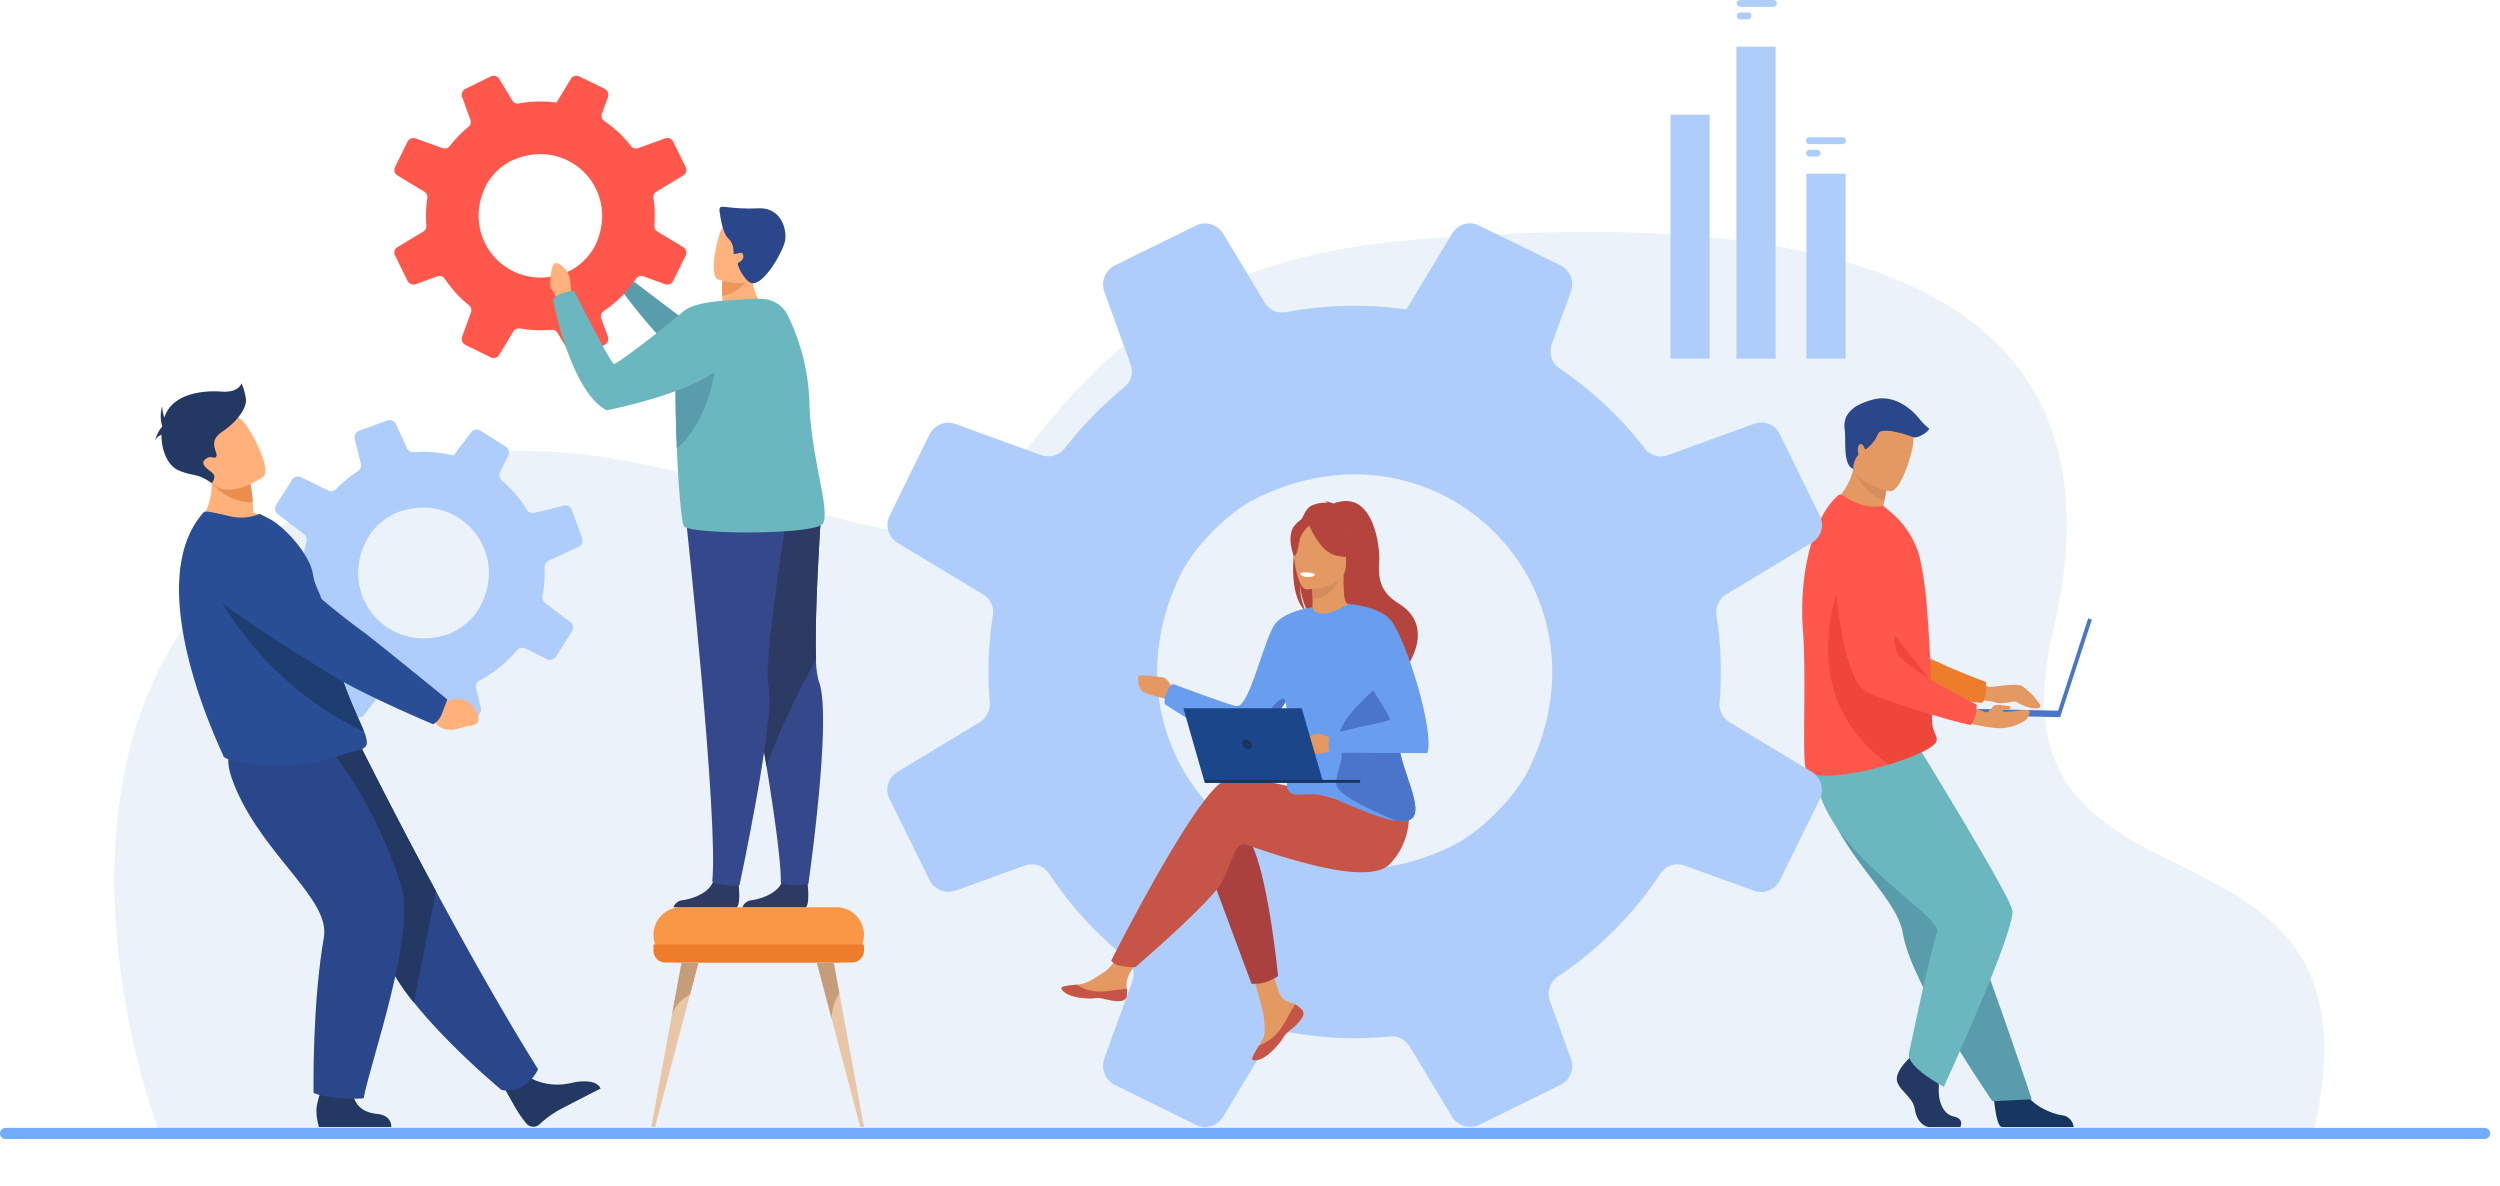 <svg xmlns="http://www.w3.org/2000/svg" xmlns:xlink="http://www.w3.org/1999/xlink" width="673.657" height="319.526" viewBox="0 0 673.657 319.526"><defs><filter id="Path_1412" x="1" y="299.711" width="672.657" height="19.816" filterUnits="userSpaceOnUse"><feGaussianBlur stdDeviation="3"></feGaussianBlur></filter></defs><g id="Group_968" data-name="Group 968" transform="translate(-1110 -107.075)"><g id="Group_967" data-name="Group 967"><path id="Path_1411" data-name="Path 1411" d="M2294.88,1459.547s-35.829-92.7,16.586-148.044c67.606-71.39,154.972-11.717,187.754-13.457s34.628-70.238,132.576-78.42c75.734-6.326,200.111-6.825,173.577,105.089-20.174,85.087,92.069,41.014,70.214,135.011Z" transform="translate(-1142.111 -1047.806)" fill="#ebf2f9"></path><g transform="matrix(1, 0, 0, 1, 1110, 107.08)" filter="url(#Path_1412)"><path id="Path_1412-2" data-name="Path 1412" d="M2785.842,2438.648H2132.823a.64.64,0,0,1-.638-.638v-.54a.64.64,0,0,1,.638-.638h653.019" transform="translate(-2131.19 -2133.12)" fill="none"></path></g><g id="Group_946" data-name="Group 946" transform="translate(1151.713 210.334)"><g id="Group_943" data-name="Group 943" transform="translate(12.675 39.915)"><path id="Path_1413" data-name="Path 1413" d="M2720.46,1836.423l2.178,1.769s5.958-2.136,7.3,4.944c0,0,.358,3.018-1.553,3.023s-1.123-.33-3.83-.25-4.951-1.348-5.347-3.544l-1.3-1.861Z" transform="translate(-2655.446 -1794.648)" fill="#ea8e50"></path><path id="Path_1414" data-name="Path 1414" d="M2466.858,1670.8c1.738-1.815,1.6-3.156,1.6-3.156s-20.123-16.475-22.164-17.818c-1.391-.915-16.211-14.053-23.138-22.062-3.436-3.973-7.693-2.432-12.563-1.034l-4.01,1.151c-4.842,1.389-6.1,8.162-2.128,11.453,11.19,9.269,29.805,19.694,33.289,21.885,8.647,5.439,25.572,11.9,25.572,11.9A10.725,10.725,0,0,0,2466.858,1670.8Z" transform="translate(-2402.09 -1625.228)" fill="#1e3d70"></path></g><path id="Path_1415" data-name="Path 1415" d="M2819.56,2367.349s4.883,3.659,12.367,1.726c0,0,6.033-1.375,7.357,1.634,0,0-9.253,4.7-11.594,5.987a28,28,0,0,0-4.908,3.681,2.427,2.427,0,0,1-3.514-.271c-.407-.5-.873-1.1-1.383-1.788-1.427-1.934-4.751-8.179-4.751-8.179Z" transform="translate(-2719.151 -2180.641)" fill="#233862"></path><path id="Path_1416" data-name="Path 1416" d="M2554.765,2004.081s-2.974,6.857-9.838,5.6c0,0-14.007-11.567-23.615-23.584a53.358,53.358,0,0,1-7.338-11.468c-6.372-14.751-23.568-36.753-34.5-47.9l27.355-9.9s8.762,17.626,20.42,39.276C2535.649,1971.7,2545.552,1989.389,2554.765,2004.081Z" transform="translate(-2451.49 -1819.231)" fill="#2b478b"></path><g id="Group_944" data-name="Group 944" transform="translate(29.836 9.934)"><path id="Path_1417" data-name="Path 1417" d="M2563.879,1518.385a32.923,32.923,0,0,0,.159-5.033,1.883,1.883,0,0,1,1.085-1.8l8.079-3.749a1.844,1.844,0,0,0,.956-2.3l-2.788-7.666a1.8,1.8,0,0,0-2.116-1.13l-7.968,1.955a1.847,1.847,0,0,1-2.014-.835,32.828,32.828,0,0,0-6.766-7.892,1.861,1.861,0,0,1-.459-2.24l2.2-4.483a1.866,1.866,0,0,0-.676-2.4l-6.832-4.33a1.851,1.851,0,0,0-2.463.442l-4.794,6.3a32.99,32.99,0,0,0-10.685-.908,1.823,1.823,0,0,1-1.8-1.047l-3.024-6.516a1.889,1.889,0,0,0-2.359-.98l-7.53,2.739a1.912,1.912,0,0,0-1.2,2.252l1.634,6.66a1.852,1.852,0,0,1-.788,2,32.83,32.83,0,0,0-5.855,4.822,1.878,1.878,0,0,1-2.182.379l-7.273-3.573a1.874,1.874,0,0,0-2.409.679l-4.312,6.8a1.879,1.879,0,0,0,.449,2.5l7.081,5.389a1.845,1.845,0,0,1,.661,1.949,32.879,32.879,0,0,0-.929,4.974q-.147,1.357-.181,2.7a1.925,1.925,0,0,1-1.111,1.7l-7.76,3.6a1.833,1.833,0,0,0-.951,2.29l2.755,7.574a1.916,1.916,0,0,0,2.257,1.206l6.314-1.55a1.867,1.867,0,0,1,2.106.951,32.832,32.832,0,0,0,5.98,8.176,1.89,1.89,0,0,1,.368,2.173l-3.222,6.558a1.921,1.921,0,0,0,.7,2.469l6.789,4.3a1.854,1.854,0,0,0,2.467-.443l4.7-6.179a1.91,1.91,0,0,1,2.059-.67,32.816,32.816,0,0,0,5.67,1.124q1.574.17,3.125.19a1.867,1.867,0,0,1,1.669,1.081l3.068,6.611a1.908,1.908,0,0,0,2.384.99l7.541-2.743a1.878,1.878,0,0,0,1.182-2.212l-1.3-5.314a1.874,1.874,0,0,1,.949-2.108,32.827,32.827,0,0,0,10.061-8.136,1.854,1.854,0,0,1,2.245-.478l5.884,2.891a1.869,1.869,0,0,0,2.4-.677l4.309-6.8a1.892,1.892,0,0,0-.452-2.517l-6.793-5.17a1.866,1.866,0,0,1-.7-1.84Q2563.729,1519.761,2563.879,1518.385Zm-25.559,12.872c-16.969,6.067-31.068-11.572-21.316-26.827a17.251,17.251,0,0,1,7.313-5.882c16.991-6.256,31.2,11.3,21.634,26.572A17.451,17.451,0,0,1,2538.32,1531.257Z" transform="translate(-2488.846 -1473.659)" fill="#afcdfb"></path></g><path id="Path_1418" data-name="Path 1418" d="M2527.247,1956.1l-5.935,29.992a53.358,53.358,0,0,1-7.338-11.468c-6.372-14.751-23.568-36.753-34.5-47.9l27.355-9.9S2515.589,1934.451,2527.247,1956.1Z" transform="translate(-2451.49 -1819.231)" fill="#233862"></path><path id="Path_1419" data-name="Path 1419" d="M2568.05,2375.3s-.3,5.471,6.334,6.2c0,0,4,.082,4.013,3.564h-19.49a14.992,14.992,0,0,1-.7-4.414c-.1-2.31,2.239-8.35,2.239-8.35Z" transform="translate(-2514.653 -2184.616)" fill="#233862"></path><path id="Path_1420" data-name="Path 1420" d="M2464.634,1911.9s12.186,13.391,19.922,37.515c4.209,13.126-7.715,46.127-10.039,57.593,0,0-8,.679-13.468-1.436,0,0-.416-23.682,2.783-41.935,1.79-10.215-16.045-21.848-23.839-40.305-5.3-12.557,1.148-12.344,9.075-12.646Z" transform="translate(-2418.27 -1814.308)" fill="#2b478b"></path><path id="Path_1421" data-name="Path 1421" d="M2417.5,1547.78c-6.78,3.828-20.661.3-20.661.3s5.637-6.444,3.075-16.823l5.324,2.7,5.718,2.9a47.467,47.467,0,0,1,.627,5.125c.066.848.124,1.794.165,2.83A17.783,17.783,0,0,1,2417.5,1547.78Z" transform="translate(-2385.199 -1509.927)" fill="#ffb07b"></path><path id="Path_1422" data-name="Path 1422" d="M2421.641,1660.671c0,1.191-1.373,1.762-1.664,1.82-2.735.5-10.371,3.47-17.249,4.151a55.153,55.153,0,0,1-17.077-1.156c-.782-.157-2.619-.652-2.75-1.4-.163-.819-22.787-46.122-5.2-65.582.413-.456,3.885.366,7.06,1.119a13.035,13.035,0,0,0,8.024-.656l2.977,1.567c3.656,2.037,10.575,9.276,11.385,14.956.411,2.889,2.063,5.028,2.541,7.569q.266,1.41.543,2.753.541,2.633,1.114,5.013c1.034,4.3,2.126,7.994,3.2,11.189,1.141,3.392,2.26,6.214,3.26,8.574,1.3,3.061,2.393,5.348,3.077,7.1A8.743,8.743,0,0,1,2421.641,1660.671Z" transform="translate(-2364.482 -1563.769)" fill="#2a4e96"></path><path id="Path_1423" data-name="Path 1423" d="M2448.752,1720.041c-31.937-15.047-43-43.94-43-43.94s25.948,9.572,32.348,12.064q.541,2.632,1.114,5.013c1.034,4.3,2.127,7.995,3.2,11.189,1.141,3.392,2.26,6.214,3.26,8.574C2446.972,1716,2448.068,1718.289,2448.752,1720.041Z" transform="translate(-2392.354 -1626.123)" fill="#1e3d70"></path><g id="Group_945" data-name="Group 945" transform="translate(9.115 41.343)"><path id="Path_1424" data-name="Path 1424" d="M2711.756,1853.439l2.76,1.012s5.526-3.908,8.968,2.448c0,0,1.244,2.776-.726,3.379s-1.254.036-4.023.958-5.5.258-6.543-1.72l-1.876-1.376Z" transform="translate(-2645.788 -1809.584)" fill="#ffb07b"></path><path id="Path_1425" data-name="Path 1425" d="M2452.332,1680.2c1.02-2.662,1.486-3.868,1.486-3.868s-20.853-17-22.978-18.456c-1.448-.994-15.863-11.768-22.891-20.165a14.707,14.707,0,0,0-14.3-4.955l-4.378.918a6.51,6.51,0,0,0-2.9,11.314c11.548,9.9,31.026,21.383,34.658,23.771,9.016,5.929,28.957,14.237,28.957,14.237A5.134,5.134,0,0,0,2452.332,1680.2Z" transform="translate(-2384.093 -1632.447)" fill="#2a4e96"></path></g><path id="Path_1426" data-name="Path 1426" d="M2426.75,1552.951c-6.667.374-11-5.131-11-5.131a53,53,0,0,0,4.658-2.9l5.718,2.9A47.467,47.467,0,0,1,2426.75,1552.951Z" transform="translate(-2400.369 -1520.892)" fill="#ea8e50"></path><path id="Path_1427" data-name="Path 1427" d="M2404.2,1481.927s-10.1,7.25-14.52.889-8.7-9.709-2.434-14.607,9.216-3.35,11.207-1.586S2406.712,1479.877,2404.2,1481.927Z" transform="translate(-2374.977 -1456.713)" fill="#ffb07b"></path><path id="Path_1428" data-name="Path 1428" d="M2362.55,1427.6a16.29,16.29,0,0,0-1.177-4.166s-.634,2.626-5.434,2.264-12.406.472-14.941,5.941a11.54,11.54,0,0,0-.433,1.073,12.65,12.65,0,0,1-.57-3.03,9.337,9.337,0,0,0,0,5.3h0c-.014.086-.025.172-.038.258-1.059.9-1.949,3.68-1.949,3.68a3.333,3.333,0,0,1,1.794-1.6c-.021,4.256,1.7,8.416,4.734,9.654,4.43,1.811,4.394.43,8.849,3.384,0,0,1.2-1.483.38-2.479s-3.894-2.445-2.174-3.894,2.355.181,2.989-.815-2.536-3.894,1.539-6.611S2362.912,1430.048,2362.55,1427.6Z" transform="translate(-2338.009 -1423.437)" fill="#233862"></path></g><g id="Group_948" data-name="Group 948" transform="translate(1595.627 214.418)"><path id="Path_1429" data-name="Path 1429" d="M4842.942,2380.284s.544,8.778,2.243,8.9c.226.017,8.613.017,8.613.017h10.719a3.533,3.533,0,0,0-3.212-3.187c-3.13-.545-8.368-2.745-10.264-6.881C4849.046,2374.784,4842.942,2380.284,4842.942,2380.284Z" transform="translate(-4791.374 -2192.836)" fill="#163560"></path><path id="Path_1430" data-name="Path 1430" d="M4601.434,1928.114a73.574,73.574,0,0,0,5.118,8.167c5.632,7.928,11.762,14.465,12.83,20.644a30.482,30.482,0,0,0,.99,3.955c.446,1.416,1,2.9,1.634,4.443a141.335,141.335,0,0,0,9.531,18.172c6.168,10.193,11.969,18.7,11.969,18.7l10.637-.505c-.426-1.189-5.065-15.262-11.271-32.461-2.521-6.982-5.2-14.409-7.786-21.571q-.517-1.434-1.03-2.853c-.791-2.192-1.568-4.349-2.328-6.45-5.828-16.15-10.469-29.01-10.469-29.01s-23.292-9.839-25.71-3.464C4593.554,1911.135,4595.178,1916.286,4601.434,1928.114Z" transform="translate(-4592.27 -1812.81)" fill="#599dad"></path><path id="Path_1431" data-name="Path 1431" d="M4714.363,2336.7s-3.9,3.611-3.136,6.176,4.276,4.276,4.751,7.412,2.375,4.846,4.086,4.846h8.154s1.259-2.207-1.782-2.872-4.187-4.35-4-7.771a61.14,61.14,0,0,0-.285-7.981l-6.461-1.521Z" transform="translate(-4685.633 -2158.767)" fill="#233862"></path><path id="Path_1432" data-name="Path 1432" d="M4629.218,1925.984s24.509,39.756,24.509,42.918c0,7-18.518,47.277-18.518,47.277s-9.83-5.193-9.436-8.839c0,0,5.9-28.277,7.612-32.822s-30.976-21.669-32.69-42.359Z" transform="translate(-4597.044 -1830.663)" fill="#6bb7bf"></path><path id="Path_1433" data-name="Path 1433" d="M4797.963,1822.632s5.055,2.874,6.47,2.874,6.969-1.073,8.518-.282a18.107,18.107,0,0,1,4.876,5.014c.946,1.87-3.807,1.044-6.052-.548a1.415,1.415,0,0,0-1.122-.232c-1.163.254-3.581.693-4.747.261-1.569-.581-9.835-1.226-9.835-1.226Z" transform="translate(-4753.773 -1747.755)" fill="#e49963"></path><path id="Path_1434" data-name="Path 1434" d="M4611.225,1603.647s5.24,37.241,13.916,40.577c4.281,1.646,23.2,5.377,28.8,5.751,0,0,1.372-1.112,1.037-5.639,0,0-19.823-7.278-22.639-11.235-4.191-5.89,2.6-24.063-2.657-29.6S4615.563,1595.6,4611.225,1603.647Z" transform="translate(-4605.491 -1567.915)" fill="#ed7d2b"></path><path id="Path_1435" data-name="Path 1435" d="M4639.291,1547.33c-7,1.811-18.615-4.679-18.615-4.679a17.189,17.189,0,0,0,6.18-9.686c.085-.336.16-.679.229-1.032l3.6-.762,5.35,4.793a46.045,46.045,0,0,1-.792,5.411c-.116.6-.249,1.237-.4,1.919A16.5,16.5,0,0,1,4639.291,1547.33Z" transform="translate(-4613.072 -1513.945)" fill="#e49963"></path><path id="Path_1436" data-name="Path 1436" d="M4582.423,1611.679c1,13.493-.316,34.015.822,37.568.982,3.067,12.173,1.244,16.641.22,1.653-.379,3.656-.92,5.724-1.56,5.769-1.786,12.056-4.338,12.73-6.231a1.582,1.582,0,0,0,.063-.218,1.734,1.734,0,0,0-.012-.794c-.225-.965-1.091-2.009-1.193-4.4-.114-2.669-.1-5.811-.2-9.19,0-.38-.01-.8-.051-1.175l0-.138c0-.072,0-.144-.005-.216-.1-3.769-.294-7.73-.522-11.66-.146-2.468-.313-4.912-.507-7.253a96.941,96.941,0,0,0-2.079-14.818,23.8,23.8,0,0,0-7.644-11.8l-2.129-1.826a12.31,12.31,0,0,1-7.726-1.029c-2.75-1.306-3.7-2.242-4.178-1.889C4585.806,1580.171,4581.239,1595.184,4582.423,1611.679Z" transform="translate(-4582.236 -1549.262)" fill="#ff574c"></path><path id="Path_1437" data-name="Path 1437" d="M4633.825,1731.593c5.769-1.787,12.056-4.338,12.73-6.231a1.655,1.655,0,0,0,.063-.218q-.005-.4-.012-.793c-.225-.965-1.092-2.01-1.193-4.4-.114-2.669-.1-5.811-.2-9.19-.005-.38-.01-.8-.052-1.174l0-.138c0-.072,0-.144,0-.216l-23.324-29.715S4606.154,1712.164,4633.825,1731.593Z" transform="translate(-4610.451 -1632.947)" fill="#ef463a"></path><path id="Path_1438" data-name="Path 1438" d="M4661.092,1535.964a46.092,46.092,0,0,1-.791,5.411c-5.225-1.688-7.594-6.407-8.385-8.409.085-.336.161-.679.229-1.032l3.6-.762Z" transform="translate(-4638.133 -1513.945)" fill="#d68d5d"></path><path id="Path_1439" data-name="Path 1439" d="M4660.484,1488.49s-11.393-1.9-10.1-8.978.694-12.088,8.022-11.173,8.245,3.873,8.387,6.34S4663.481,1488.8,4660.484,1488.49Z" transform="translate(-4636.823 -1463.455)" fill="#e49963"></path><g id="Group_947" data-name="Group 947" transform="translate(40.49 59.276)"><rect id="Rectangle_253" data-name="Rectangle 253" width="1.056" height="27.661" transform="matrix(-0.951, -0.309, 0.309, -0.951, 29.018, 26.632)" fill="#4a75cb"></rect><rect id="Rectangle_254" data-name="Rectangle 254" width="29.027" height="1.737" transform="matrix(-1, -0.021, 0.021, -1, 29.02, 26.633)" fill="#4a75cb"></rect></g><path id="Path_1440" data-name="Path 1440" d="M4789.875,1860.873s9.324,2.458,12.821,2.2,6.4-1.921,6.845-2.789,1.364-2.408-1.017-2.124-5.63.79-5.731.333,1.94-.414,1.94-.414.617-.9-.16-.93-3.043-.648-3.885-.226-1.619,1.975-2.234,1.91-7.8-3.238-7.8-3.238Z" transform="translate(-4748.803 -1774.198)" fill="#e49963"></path><path id="Path_1441" data-name="Path 1441" d="M4622.914,1614.872s1.1,37.592,9.358,41.864c4.073,2.108,22.467,7.9,27.988,8.891,0,0,1.486-.954,1.653-5.491,0,0-18.9-9.419-21.263-13.663-3.516-6.316,5.239-23.63.622-29.708S4628.114,1607.348,4622.914,1614.872Z" transform="translate(-4614.868 -1577.612)" fill="#ff574c"></path><path id="Path_1442" data-name="Path 1442" d="M4642.177,1463.106a5.39,5.39,0,0,1,1.367-3.819s-.522-2.434.441-2.836,1.164,1.645,1.6,1.324a9.84,9.84,0,0,0,3.25-4.093c.843-2.247,8.555.474,9.454.879s3.788-1.08,4.35-2.284a16.907,16.907,0,0,1-2.327-2.247c-.722-.963-5.778-7.464-12.84-5.618s-8.025,5.217-7.624,8.105S4639.284,1462.137,4642.177,1463.106Z" transform="translate(-4628.394 -1444.086)" fill="#2b478b"></path></g><g id="Group_949" data-name="Group 949" transform="translate(1349.108 167.257)"><path id="Path_1443" data-name="Path 1443" d="M3584.975,1353.412l-22.071-13.3a5.71,5.71,0,0,1-2.7-5.314q.338-4.091.337-8.266a95.87,95.87,0,0,0-1.153-15.154,5.634,5.634,0,0,1,2.671-5.764l23.055-13.917a5.532,5.532,0,0,0,2.109-7.225l-10.853-22.1a5.47,5.47,0,0,0-6.748-2.727l-23.308,8.463a5.492,5.492,0,0,1-6.326-1.856,99.569,99.569,0,0,0-22.886-21.48,5.67,5.67,0,0,1-2.109-6.579l5.174-14.17a5.727,5.727,0,0,0-2.812-7.029l-21.958-10.74a5.008,5.008,0,0,0-1.377-.478,5.5,5.5,0,0,0-5.848,2.586l-9.953,16.476-2.418,4.02a98.533,98.533,0,0,0-13.889-.984,99.933,99.933,0,0,0-18.5,1.715,5.492,5.492,0,0,1-5.764-2.559l-11.19-18.585a5.692,5.692,0,0,0-7.394-2.165l-16.9,8.294-4.836,2.39a5.766,5.766,0,0,0-2.9,7.141l7.057,19.484a5.484,5.484,0,0,1-1.687,6.242,98.815,98.815,0,0,0-14.874,15.014,17.245,17.245,0,0,0-1.124,1.378,3.041,3.041,0,0,1-.394.45,5.619,5.619,0,0,1-6.073,1.406l-23.027-8.35a4.108,4.108,0,0,0-.787-.225,5.714,5.714,0,0,0-6.213,3.036l-10.74,21.874a5.686,5.686,0,0,0,2.165,7.367l23.027,13.861a5.5,5.5,0,0,1,2.615,5.651,100.5,100.5,0,0,0-1.153,15.238q0,4.133.338,8.182a5.793,5.793,0,0,1-2.784,5.427l-22.155,13.383a5.529,5.529,0,0,0-2.109,7.169l10.769,21.846a5.777,5.777,0,0,0,7.169,2.9l18.444-6.692a5.675,5.675,0,0,1,6.664,2.165,99.3,99.3,0,0,0,20.609,22.633,5.64,5.64,0,0,1,1.8,6.382l-7.535,20.749a5.834,5.834,0,0,0,2.9,7.2l21.79,10.712a5.576,5.576,0,0,0,7.253-2.136l.591-.956,11.555-19.147a5.7,5.7,0,0,1,5.933-2.671h.028a98.756,98.756,0,0,0,17.432,1.546c3.177,0,6.3-.168,9.419-.45a5.593,5.593,0,0,1,5.37,2.671l11.358,18.866a5.787,5.787,0,0,0,7.507,2.221l21.761-10.712a6.249,6.249,0,0,0,1.6-1.181,5.762,5.762,0,0,0,1.237-5.848l-5.68-15.548a5.756,5.756,0,0,1,.984-5.567,6.169,6.169,0,0,1,1.181-1.069,98.944,98.944,0,0,0,27.61-27.722,5.568,5.568,0,0,1,5.623-2.418,5.7,5.7,0,0,1,.927.253l18.641,6.776a5.664,5.664,0,0,0,7-2.811l.253-.506,10.487-21.311A5.765,5.765,0,0,0,3584.975,1353.412Zm-174.233-42.033a66.235,66.235,0,0,1,4.442-11.5c3.655-7.338,12.68-16.419,20.047-20.046.788-.394,1.574-.759,2.362-1.125,48.19-21.649,94.666,25.669,71.3,73.888-3.065,6.3-9.84,13.692-16.448,18.275a35.124,35.124,0,0,1-4.5,2.643,61.174,61.174,0,0,1-19.934,5.9C3430.846,1383.552,3400.255,1349.392,3410.743,1311.38Z" transform="translate(-3335.953 -1205.66)" fill="#afcdfb"></path></g><g id="Group_955" data-name="Group 955" transform="translate(1396.026 242.084)"><g id="Group_952" data-name="Group 952" transform="translate(0 0)"><path id="Path_1449" data-name="Path 1449" d="M3841.545,2218.08a1.615,1.615,0,0,1,.288,1.728.014.014,0,0,1,0,.009c-.417,1.151-1.793,2.437-3.393,3.722-.2.165-.386.315-.544.454-.042.036-.083.073-.122.109l-.094.085c-1.491,1.375-.93,1.69-3.609,4.479-3.055,3.178-5.158,3.236-5.757,2.946-.506-.247.522-1.933,1.662-3.828.055-.091.109-.184.166-.276.152-.251.3-.508.453-.76,1.336-2.281.993-3.351.676-6.744-.258-2.758-4.29-15.407-4.29-15.407l5.854-1.008s1.763,10.073,3.706,11.624c1.039.827,2.2.837,3.2,1.45q.106.063.208.131A7.7,7.7,0,0,1,3841.545,2218.08Z" transform="translate(-3776.768 -2081.022)" fill="#e49963"></path><path id="Path_1450" data-name="Path 1450" d="M3846.415,2271.1a1.615,1.615,0,0,1,.288,1.728.016.016,0,0,1,0,.009,12.449,12.449,0,0,1-3.4,3.71c-.2.167-.38.321-.539.466-.042.036-.083.073-.122.109l-.094.085c-1.491,1.375-.93,1.69-3.609,4.479-3.055,3.178-5.158,3.236-5.757,2.946-.506-.247.522-1.933,1.662-3.828a13.013,13.013,0,0,0,5.446-4.013c1.839-2.347,3.066-5.363,4.319-7.11q.106.063.208.131A7.692,7.692,0,0,1,3846.415,2271.1Z" transform="translate(-3781.637 -2134.044)" fill="#c65447"></path><path id="Path_1451" data-name="Path 1451" d="M3590.717,2207.2c-.362,1.807-2.937,1.505-5.816.8s-2.194.133-6.29-.321-5.337-1.981-5.462-2.59c-.112-.54,1.912-.731,4.083-.981.273-.031.547-.065.821-.1,2.451-.307,4.246-1.889,6.472-3.188,2.109-1.23,5.255-6.243,5.255-6.243l5.617.445s-2.948,4.477-4.088,6.423a6.792,6.792,0,0,0-.552,3.828A7.219,7.219,0,0,1,3590.717,2207.2Z" transform="translate(-3573.146 -2073.796)" fill="#e49963"></path><path id="Path_1452" data-name="Path 1452" d="M3584.9,2246.645c-2.878-.7-2.194.133-6.29-.32s-5.337-1.981-5.462-2.59c-.112-.541,1.912-.731,4.083-.981l.02.042a11.55,11.55,0,0,0,5.866,1.823c2.779.068,5.722-.729,7.641-.7a7.217,7.217,0,0,1-.043,1.921C3590.355,2247.649,3587.78,2247.348,3584.9,2246.645Z" transform="translate(-3573.146 -2112.441)" fill="#c65447"></path><path id="Path_1453" data-name="Path 1453" d="M3686.934,1825.5s-1.338-3.279-2.81-3.412-6.156-.87-6.49-.2a4.63,4.63,0,0,0,1,3.948c1,.87,7.227,2.275,7.227,2.275Z" transform="translate(-3656.865 -1774.601)" fill="#e49963"></path><path id="Path_1454" data-name="Path 1454" d="M3770.8,2040.27l12.106,32.579a11.08,11.08,0,0,0,3.643-.333,15.706,15.706,0,0,0,3.521-1.715s-3-31.282-8.509-37.789S3770.8,2040.27,3770.8,2040.27Z" transform="translate(-3731.707 -1942.786)" fill="#aa413e"></path><path id="Path_1455" data-name="Path 1455" d="M3714.408,1971.186s-34.785-11.762-42.543-9.26-31.051,48.846-31.051,48.846a4.5,4.5,0,0,0,1.961,1.238,18.511,18.511,0,0,0,4.566.468s21.021-18.019,23.524-23.273,3.5-10.261,6.006-9.76,32.283,12.262,39.04,5.256,4.99-16.112,4.99-16.112Z" transform="translate(-3627.429 -1886.882)" fill="#c65447"></path><path id="Path_1456" data-name="Path 1456" d="M3892.044,1613.539a19.774,19.774,0,0,1-1.481-6.816c.047.361.673,4.941,2.434,7.533,7.234,4.75,21.1,20.609,20.826,23.614,0,0,4.884-8.284,4.968-8.333,0,0,9.01-11.457-1.668-18.019-5.427-3.335-5.4-7.616-5.172-11.334s-1.48-19.726-12.352-15.538a7.086,7.086,0,0,0-2.526-.659,2.134,2.134,0,0,1,.963.457,8.437,8.437,0,0,0-4.566.873C3889.484,1587.582,3885.918,1607.9,3892.044,1613.539Z" transform="translate(-3826.322 -1583.953)" fill="#b5453c"></path><path id="Path_1457" data-name="Path 1457" d="M3912.389,1694.913c-.036.016,3.493,1.849,6.148,1.123,2.5-.681,4.128-3.918,4.094-3.926-1.058-.21-1.362-1.663-1.34-7.908l-.478.094-8.038,1.592s.183,2.53.188,4.912C3912.968,1692.8,3912.847,1694.7,3912.389,1694.913Z" transform="translate(-3845.285 -1664.372)" fill="#e49963"></path><path id="Path_1458" data-name="Path 1458" d="M3914.341,1686.27s.183,2.53.188,4.912c4.5-.127,6.876-4.23,7.85-6.5Z" transform="translate(-3846.851 -1664.754)" fill="#d68d5d"></path><path id="Path_1459" data-name="Path 1459" d="M3902.678,1613.274a23.638,23.638,0,0,0,2.923-6.909c.4-2.274-.754-10.7-9.223-9.488a11.506,11.506,0,0,0-4.772,1.8c-1.839,1.242-4.492,3.923-1.525,11.277l.771,2.484Z" transform="translate(-3826.321 -1594.225)" fill="#b5453c"></path><path id="Path_1460" data-name="Path 1460" d="M3892.372,1631.306s10.642.175,10.65-6.454,1.385-11.071-5.409-11.463-8.117,2.136-8.658,4.348S3889.6,1631.089,3892.372,1631.306Z" transform="translate(-3826.385 -1607.534)" fill="#e49963"></path><path id="Path_1461" data-name="Path 1461" d="M3908.736,1607.269s2.914,7.777,7.386,8.927,6.411-.048,6.411-.048a12.664,12.664,0,0,1-4.142-7.481S3910.934,1603.567,3908.736,1607.269Z" transform="translate(-3842.355 -1601.576)" fill="#b5453c"></path><path id="Path_1462" data-name="Path 1462" d="M3890.535,1610.781a9.4,9.4,0,0,0-2.707,3.425c-.531,1.688-.769,5.163-1.782,5.045,0,0-2.2-5.286.271-8.277C3888.935,1607.8,3890.535,1610.781,3890.535,1610.781Z" transform="translate(-3823.432 -1604.457)" fill="#b5453c"></path><path id="Path_1463" data-name="Path 1463" d="M3776.618,1755.593c1.05-4.4-2.521-12.942-6.248-20.013-3.382-6.409-6.892-11.607-7.208-11.42-8.919,5.294-9.726.892-9.726.892s-8.1,1.076-10.4,5.026c-3.173,5.461-6.629,21.848-10.024,21.606-1.558-.112-17.241-6.006-17.241-6.006s-2.613,2.448-2.112,5.451a163.745,163.745,0,0,0,14.292,8.494c3.464,1.75,6.594,2.975,8.065,2.628,2.983-.7,7.643-7.618,10.161-11.689l.017-.027c3.214,18.19-1.156,22.333,1.056,24.251,2.336,2.025,5.673-.964,13.014,2.217,4.815,2.089,11.5,5.109,16,5.634,2.359.277,4.12-.133,4.693-1.727C3782.625,1776.28,3774.616,1763.984,3776.618,1755.593Z" transform="translate(-3685.817 -1696.423)" fill="#699dee"></path><path id="Path_1464" data-name="Path 1464" d="M3902.485,1681.633s-.2.842-2.293.712c0,0-1.759-.109-1.705-1.034A5.659,5.659,0,0,1,3902.485,1681.633Z" transform="translate(-3834.133 -1661.88)" fill="#fff"></path><path id="Path_1465" data-name="Path 1465" d="M3968.525,1860.528c-.574,1.593-2.334,2-4.693,1.727-3.113-1.356-16.562-6.567-16.413-10.1.224-5.227,2.586-5.394.918-11.846-1.34-5.181,11.087-14.813,13.069-16.907,3.728,7.071,3.83,7.405,2.781,11.807C3962.185,1843.6,3970.193,1855.9,3968.525,1860.528Z" transform="translate(-3873.386 -1776.04)" fill="#4a75cb"></path><path id="Path_1466" data-name="Path 1466" d="M3804.4,1854.005c-2.518,4.071-7.178,10.987-10.161,11.689-1.471.347-4.6-.878-8.065-2.628a20.947,20.947,0,0,0,7.37.4c2.586-.25,3.337-3.42,7.424-8.176C3803.619,1852.212,3804.27,1852.988,3804.4,1854.005Z" transform="translate(-3744.036 -1799.867)" fill="#4a75cb"></path><path id="Path_1467" data-name="Path 1467" d="M3911.01,1902.572s-2.252-1.752-4.38-1.335-3.17,1.877-3.087,2.544a3.793,3.793,0,0,0,2.836,2.711c1.627.167,6.257-1,6.257-1Z" transform="translate(-3838.187 -1838.426)" fill="#e49963"></path><path id="Path_1468" data-name="Path 1468" d="M3942.391,1724.18s8.674.534,11.676,4.722c4.227,5.9,11.568,29.963,9.566,35.468l-26.389-.111s-.64-2.99.25-4.435,15.35-3.782,16.017-4.449-8.342-13.014-8.342-15.016S3942.391,1724.18,3942.391,1724.18Z" transform="translate(-3865.046 -1696.443)" fill="#699dee"></path></g><g id="Group_954" data-name="Group 954" transform="translate(32.852 55.844)"><g id="Group_953" data-name="Group 953"><path id="Path_1469" data-name="Path 1469" d="M3771.129,1866.276h-31.9l5.76,20.085h31.948Z" transform="translate(-3739.23 -1866.276)" fill="#1c468a"></path><rect id="Rectangle_255" data-name="Rectangle 255" width="41.767" height="0.783" transform="translate(5.869 19.302)" fill="#163560"></rect></g><path id="Path_1470" data-name="Path 1470" d="M3821.981,1910.212a1.832,1.832,0,0,0-1.645-1.278.93.93,0,0,0-.912,1.278,1.831,1.831,0,0,0,1.645,1.279A.93.93,0,0,0,3821.981,1910.212Z" transform="translate(-3803.521 -1900.496)" fill="#163560"></path></g></g><g id="Group_960" data-name="Group 960" transform="translate(1216.276 127.475)"><g id="Group_958" data-name="Group 958" transform="translate(69.227 224.052)"><path id="Rectangle_256" data-name="Rectangle 256" d="M7.451,0h41.81a7.451,7.451,0,0,1,7.451,7.451v0A7.451,7.451,0,0,1,49.262,14.9H7.451A7.451,7.451,0,0,1,0,7.452v0A7.451,7.451,0,0,1,7.451,0Z" transform="translate(0.594)" fill="#f99746"></path><path id="Path_1471" data-name="Path 1471" d="M3074.108,2188.084v1.55a3.2,3.2,0,0,1-3.2,3.2H3020.59a3.2,3.2,0,0,1-3.2-3.2v-1.677h55.8A3.352,3.352,0,0,1,3074.108,2188.084Z" transform="translate(-3016.802 -2177.926)" fill="#ed7d2b"></path><g id="Group_956" data-name="Group 956" transform="translate(0 14.825)"><path id="Path_1472" data-name="Path 1472" d="M3027.1,2212.276l-2.269,8.592,0,0-9.444,35.761h-.993l5.458-29.669c.006-.029.013-.059.019-.091l2.7-14.673Z" transform="translate(-3014.394 -2212.199)" fill="#e8c6a7"></path></g><path id="Path_1473" data-name="Path 1473" d="M3049.314,2212.276l-2.268,8.592,0,0c-.13.064-4.26,2.2-4.96,6l2.7-14.673Z" transform="translate(-3036.605 -2197.374)" fill="#c69d7b"></path><g id="Group_957" data-name="Group 957" transform="translate(44.598 14.825)"><path id="Path_1474" data-name="Path 1474" d="M3252.57,2256.632h-.993l-7.695-29.131v-.005l-1.75-6.624,0,0-2.269-8.592,4.532-.077,1.544,8.39,1.156,6.284c.005.032.013.061.019.091Z" transform="translate(-3239.861 -2212.199)" fill="#e8c6a7"></path></g><path id="Path_1475" data-name="Path 1475" d="M3226.446,2269.333c-.005,0-.011,0-.016-.011C3226.409,2269.285,3226.414,2269.293,3226.446,2269.333Z" transform="translate(-3184.478 -2243.179)" fill="#e8c6a7"></path><path id="Path_1476" data-name="Path 1476" d="M3245.937,2220.589a12.507,12.507,0,0,0-2.055,6.907l-1.75-6.624,0,0-2.269-8.592,4.532-.077Z" transform="translate(-3195.263 -2197.374)" fill="#c69d7b"></path></g><g id="man" transform="translate(0)"><path id="Path_1477" data-name="Path 1477" d="M2977.56,1286.58c1.17-1.219,1.964-.761,1.964-.761s13.81,10.6,15.128,11.375,19.28,1.292,19.28,1.292,7.195-.081,8.94,3.612a7.346,7.346,0,0,1-1.119,8,7.435,7.435,0,0,1-7.972,2.57c-6.584-1.921-19.682-5.844-22.133-7.343-5.454-3.336-15.3-16.658-15.3-16.658A5.319,5.319,0,0,1,2977.56,1286.58Z" transform="translate(-2914.643 -1230.115)" fill="#599dad"></path><g id="Group_959" data-name="Group 959"><path id="Path_1478" data-name="Path 1478" d="M2742.217,1050.707l-6.9-4.155a1.784,1.784,0,0,1-.843-1.66q.105-1.278.105-2.583a29.942,29.942,0,0,0-.36-4.735,1.761,1.761,0,0,1,.834-1.8l7.2-4.348a1.729,1.729,0,0,0,.659-2.258l-3.391-6.9a1.709,1.709,0,0,0-2.108-.852l-7.282,2.644a1.716,1.716,0,0,1-1.977-.58,31.1,31.1,0,0,0-7.15-6.711,1.772,1.772,0,0,1-.659-2.055l1.616-4.427a1.789,1.789,0,0,0-.878-2.2l-6.86-3.356a1.561,1.561,0,0,0-.43-.149,1.717,1.717,0,0,0-1.827.808l-3.11,5.148-.755,1.256a30.79,30.79,0,0,0-4.339-.307,31.218,31.218,0,0,0-5.78.536,1.715,1.715,0,0,1-1.8-.8l-3.5-5.806a1.777,1.777,0,0,0-2.31-.676l-5.279,2.591-1.511.747a1.8,1.8,0,0,0-.9,2.231l2.2,6.087a1.714,1.714,0,0,1-.527,1.95,30.865,30.865,0,0,0-4.647,4.691,5.378,5.378,0,0,0-.351.43.93.93,0,0,1-.123.141,1.755,1.755,0,0,1-1.9.439l-7.194-2.609a1.288,1.288,0,0,0-.246-.07,1.785,1.785,0,0,0-1.941.949l-3.356,6.834a1.777,1.777,0,0,0,.677,2.3l7.194,4.331a1.717,1.717,0,0,1,.817,1.766,31.4,31.4,0,0,0-.36,4.761q0,1.291.105,2.556a1.81,1.81,0,0,1-.869,1.7l-6.922,4.181a1.727,1.727,0,0,0-.659,2.24l3.364,6.825a1.805,1.805,0,0,0,2.24.9l5.762-2.091a1.772,1.772,0,0,1,2.082.677,31.018,31.018,0,0,0,6.439,7.071,1.763,1.763,0,0,1,.562,1.994l-2.354,6.483a1.823,1.823,0,0,0,.9,2.249l6.808,3.347a1.743,1.743,0,0,0,2.267-.667l.184-.3,3.61-5.982a1.782,1.782,0,0,1,1.854-.834h.009a30.879,30.879,0,0,0,5.446.483c.992,0,1.968-.053,2.943-.141a1.748,1.748,0,0,1,1.678.835l3.549,5.894a1.808,1.808,0,0,0,2.345.694l6.8-3.347a1.956,1.956,0,0,0,.5-.369,1.8,1.8,0,0,0,.386-1.827l-1.774-4.857a1.8,1.8,0,0,1,.307-1.74,1.929,1.929,0,0,1,.369-.334,30.917,30.917,0,0,0,8.626-8.661,1.732,1.732,0,0,1,2.047-.677l5.824,2.117a1.77,1.77,0,0,0,2.188-.879l.079-.158,3.276-6.658A1.8,1.8,0,0,0,2742.217,1050.707Zm-54.436-13.132a20.659,20.659,0,0,1,1.387-3.593,16.258,16.258,0,0,1,6.264-6.263c.246-.123.492-.237.738-.351,15.056-6.764,29.576,8.02,22.277,23.085a16.859,16.859,0,0,1-5.139,5.71,10.926,10.926,0,0,1-1.406.825,19.1,19.1,0,0,1-6.228,1.845A16.676,16.676,0,0,1,2687.781,1037.574Z" transform="translate(-2664.414 -1004.544)" fill="#ff574c"></path></g><path id="Path_1479" data-name="Path 1479" d="M2882.385,1269.286s.02-5.1-.785-6.582-2.65-3.337-3.7-2.744-1.373,5.562-1.051,6.452a39.448,39.448,0,0,0,2.709,4.228Z" transform="translate(-2834.731 -1209.347)" fill="#ffb27d"></path><path id="Path_1480" data-name="Path 1480" d="M3155.673,2101.266c1.137-.973.456-6.423.456-6.423s-5.854-4.683-6.659-1.1-5.561,5.2-8.269,5.635a2.928,2.928,0,0,0-2.606,1.886Z" transform="translate(-3044.801 -1877.214)" fill="#2c3a64"></path><path id="Path_1481" data-name="Path 1481" d="M3134.008,1711.563c-5.42.841-7.4-.449-7.4-.449.07-5.338-1.575-17.374-3.832-31.194-2.975-18.222-7.01-39.545-9.56-52.69-1.466-7.561-2.443-12.416-2.443-12.416l4.429-.087,22.091-.437s-1.653,24.449-1.2,36.524a22.556,22.556,0,0,0,.737,6.034C3140.593,1666,3134.008,1711.563,3134.008,1711.563Z" transform="translate(-3022.481 -1493.681)" fill="#35488b"></path><path id="Path_1482" data-name="Path 1482" d="M3146,1650.814c-3,5.616-10.519,20.08-13.317,29.106-2.975-18.222-7.01-39.545-9.559-52.69.126-4.968.72-9.31,1.986-12.5l22.091-.437S3145.547,1638.74,3146,1650.814Z" transform="translate(-3032.389 -1493.681)" fill="#2c3a64"></path><path id="Path_1483" data-name="Path 1483" d="M3061.607,2101.266c1.137-.973.456-6.423.456-6.423s-5.854-4.683-6.659-1.1-5.561,5.2-8.269,5.635a2.929,2.929,0,0,0-2.607,1.886Z" transform="translate(-2969.341 -1877.214)" fill="#2c3a64"></path><path id="Path_1484" data-name="Path 1484" d="M3062.221,1614.25s8.679,80.3,6.96,96.492c0,0,1.855,1.453,7.328,1.119,0,0,9.914-46.259,7.814-53.744-1.46-5.205,4.355-41.961,4.355-41.961Z" transform="translate(-2983.533 -1493.648)" fill="#35488b"></path><path id="Path_1485" data-name="Path 1485" d="M3103.277,1268.154s-11.035,5.511-16.509,3a16.746,16.746,0,0,1,4.875-4.213c-.055-.982-.086-1.868-.1-2.652-.049-2.611.082-4.081.082-4.081l4.759-3.462,3.229-2.349a20.889,20.889,0,0,0-.131,4.03A15.929,15.929,0,0,0,3103.277,1268.154Z" transform="translate(-3003.225 -1204.974)" fill="#ffb27d"></path><path id="Path_1486" data-name="Path 1486" d="M3118.792,1267.952s-2.574,5.13-7.938,5.862c-.049-2.611.082-4.081.082-4.081l4.759-3.462A10.717,10.717,0,0,1,3118.792,1267.952Z" transform="translate(-3022.537 -1214.501)" fill="#ed975d"></path><path id="Path_1487" data-name="Path 1487" d="M3100.607,1216.141s9.877,3.517,11.974-2.667,4.782-9.9-1.436-12.4-8.25-.564-9.451,1.33S3098.091,1215.066,3100.607,1216.141Z" transform="translate(-3013.44 -1161.241)" fill="#ffb27d"></path><path id="Path_1488" data-name="Path 1488" d="M3087.1,1368.968c-1.547,3.221-35.778,3.078-37.469.807-.688-.923-1.477-10.163-1.928-20.907-.249-5.952-.4-12.365-.367-18.08.051-9.325.573-16.789,1.888-17.359,7.336-3.182,11.872-5.207,21.455-4.915a7.948,7.948,0,0,1,6.918,4.458,57.847,57.847,0,0,1,5.819,23.181C3083.8,1351.519,3089.043,1364.908,3087.1,1368.968Z" transform="translate(-2971.586 -1248.365)" fill="#6bb7bf"></path><path id="Path_1489" data-name="Path 1489" d="M3058.405,1389.173s-1.114,16.069-10.707,24.408c-.249-5.952-.4-12.365-.367-18.08C3050.2,1391.668,3053.978,1388.909,3058.405,1389.173Z" transform="translate(-2971.586 -1313.078)" fill="#599dad"></path><path id="Path_1490" data-name="Path 1490" d="M2929.384,1300.009s-10.528.065-13.832,3.134c-2.367,2.2-17.581,14.19-18.548,14.029s-10.761-19.714-10.761-19.714-4.829.409-5.635,2.5c0,0,4.554,24.412,14.381,29.719,0,0,24.841-4.712,32.211-12.928C2931,1312.516,2929.384,1300.009,2929.384,1300.009Z" transform="translate(-2837.845 -1239.518)" fill="#6bb7bf"></path><path id="Path_1491" data-name="Path 1491" d="M3107.255,1184.122s.584,5.9,2.356,7.511,1.3,3.828,1.5,4.15,2.028-.626,2.35-.083c.743,1.248-.418,2.159-1.15,2.461s1.871,5.367,3.783,5.553c3.305.323,8.411-8.818,8.843-11.5.564-3.5-1.42-8.968-7.108-8.7C3108.886,1183.94,3107.075,1182,3107.255,1184.122Z" transform="translate(-3019.651 -1147.789)" fill="#2b478b"></path></g></g><g id="Group_961" data-name="Group 961" transform="translate(1560.141 107.075)"><rect id="Rectangle_257" data-name="Rectangle 257" width="10.553" height="65.742" transform="translate(0 30.896)" fill="#afcdfb"></rect><rect id="Rectangle_258" data-name="Rectangle 258" width="10.553" height="84.067" transform="translate(17.765 12.572)" fill="#afcdfb"></rect><rect id="Rectangle_259" data-name="Rectangle 259" width="10.553" height="49.844" transform="translate(36.631 46.795)" fill="#afcdfb"></rect><path id="Path_1492" data-name="Path 1492" d="M4503.063,901.411h-8.937a.925.925,0,1,0,0,1.849h8.938a.925.925,0,0,0,0-1.849Z" transform="translate(-4475.325 -901.411)" fill="#afcdfb"></path><path id="Path_1493" data-name="Path 1493" d="M4496.16,920.268a.925.925,0,1,0,0-1.849h-2.035a.925.925,0,1,0,0,1.849Z" transform="translate(-4475.325 -915.055)" fill="#afcdfb"></path><path id="Path_1494" data-name="Path 1494" d="M4597.295,1088.378h-8.937a.927.927,0,0,0-.924.925h0a.927.927,0,0,0,.924.925h8.938a.927.927,0,0,0,.925-.925h0A.927.927,0,0,0,4597.295,1088.378Z" transform="translate(-4550.918 -1051.395)" fill="#afcdfb"></path><path id="Path_1495" data-name="Path 1495" d="M4588.357,1107.237h2.036a.925.925,0,1,0,0-1.849h-2.036a.925.925,0,0,0,0,1.849Z" transform="translate(-4550.918 -1065.041)" fill="#afcdfb"></path></g></g><line id="Line_15" data-name="Line 15" x2="668" transform="translate(1111.5 412.5)" fill="none" stroke="#72acfb" stroke-linecap="round" stroke-width="3"></line></g></svg>
